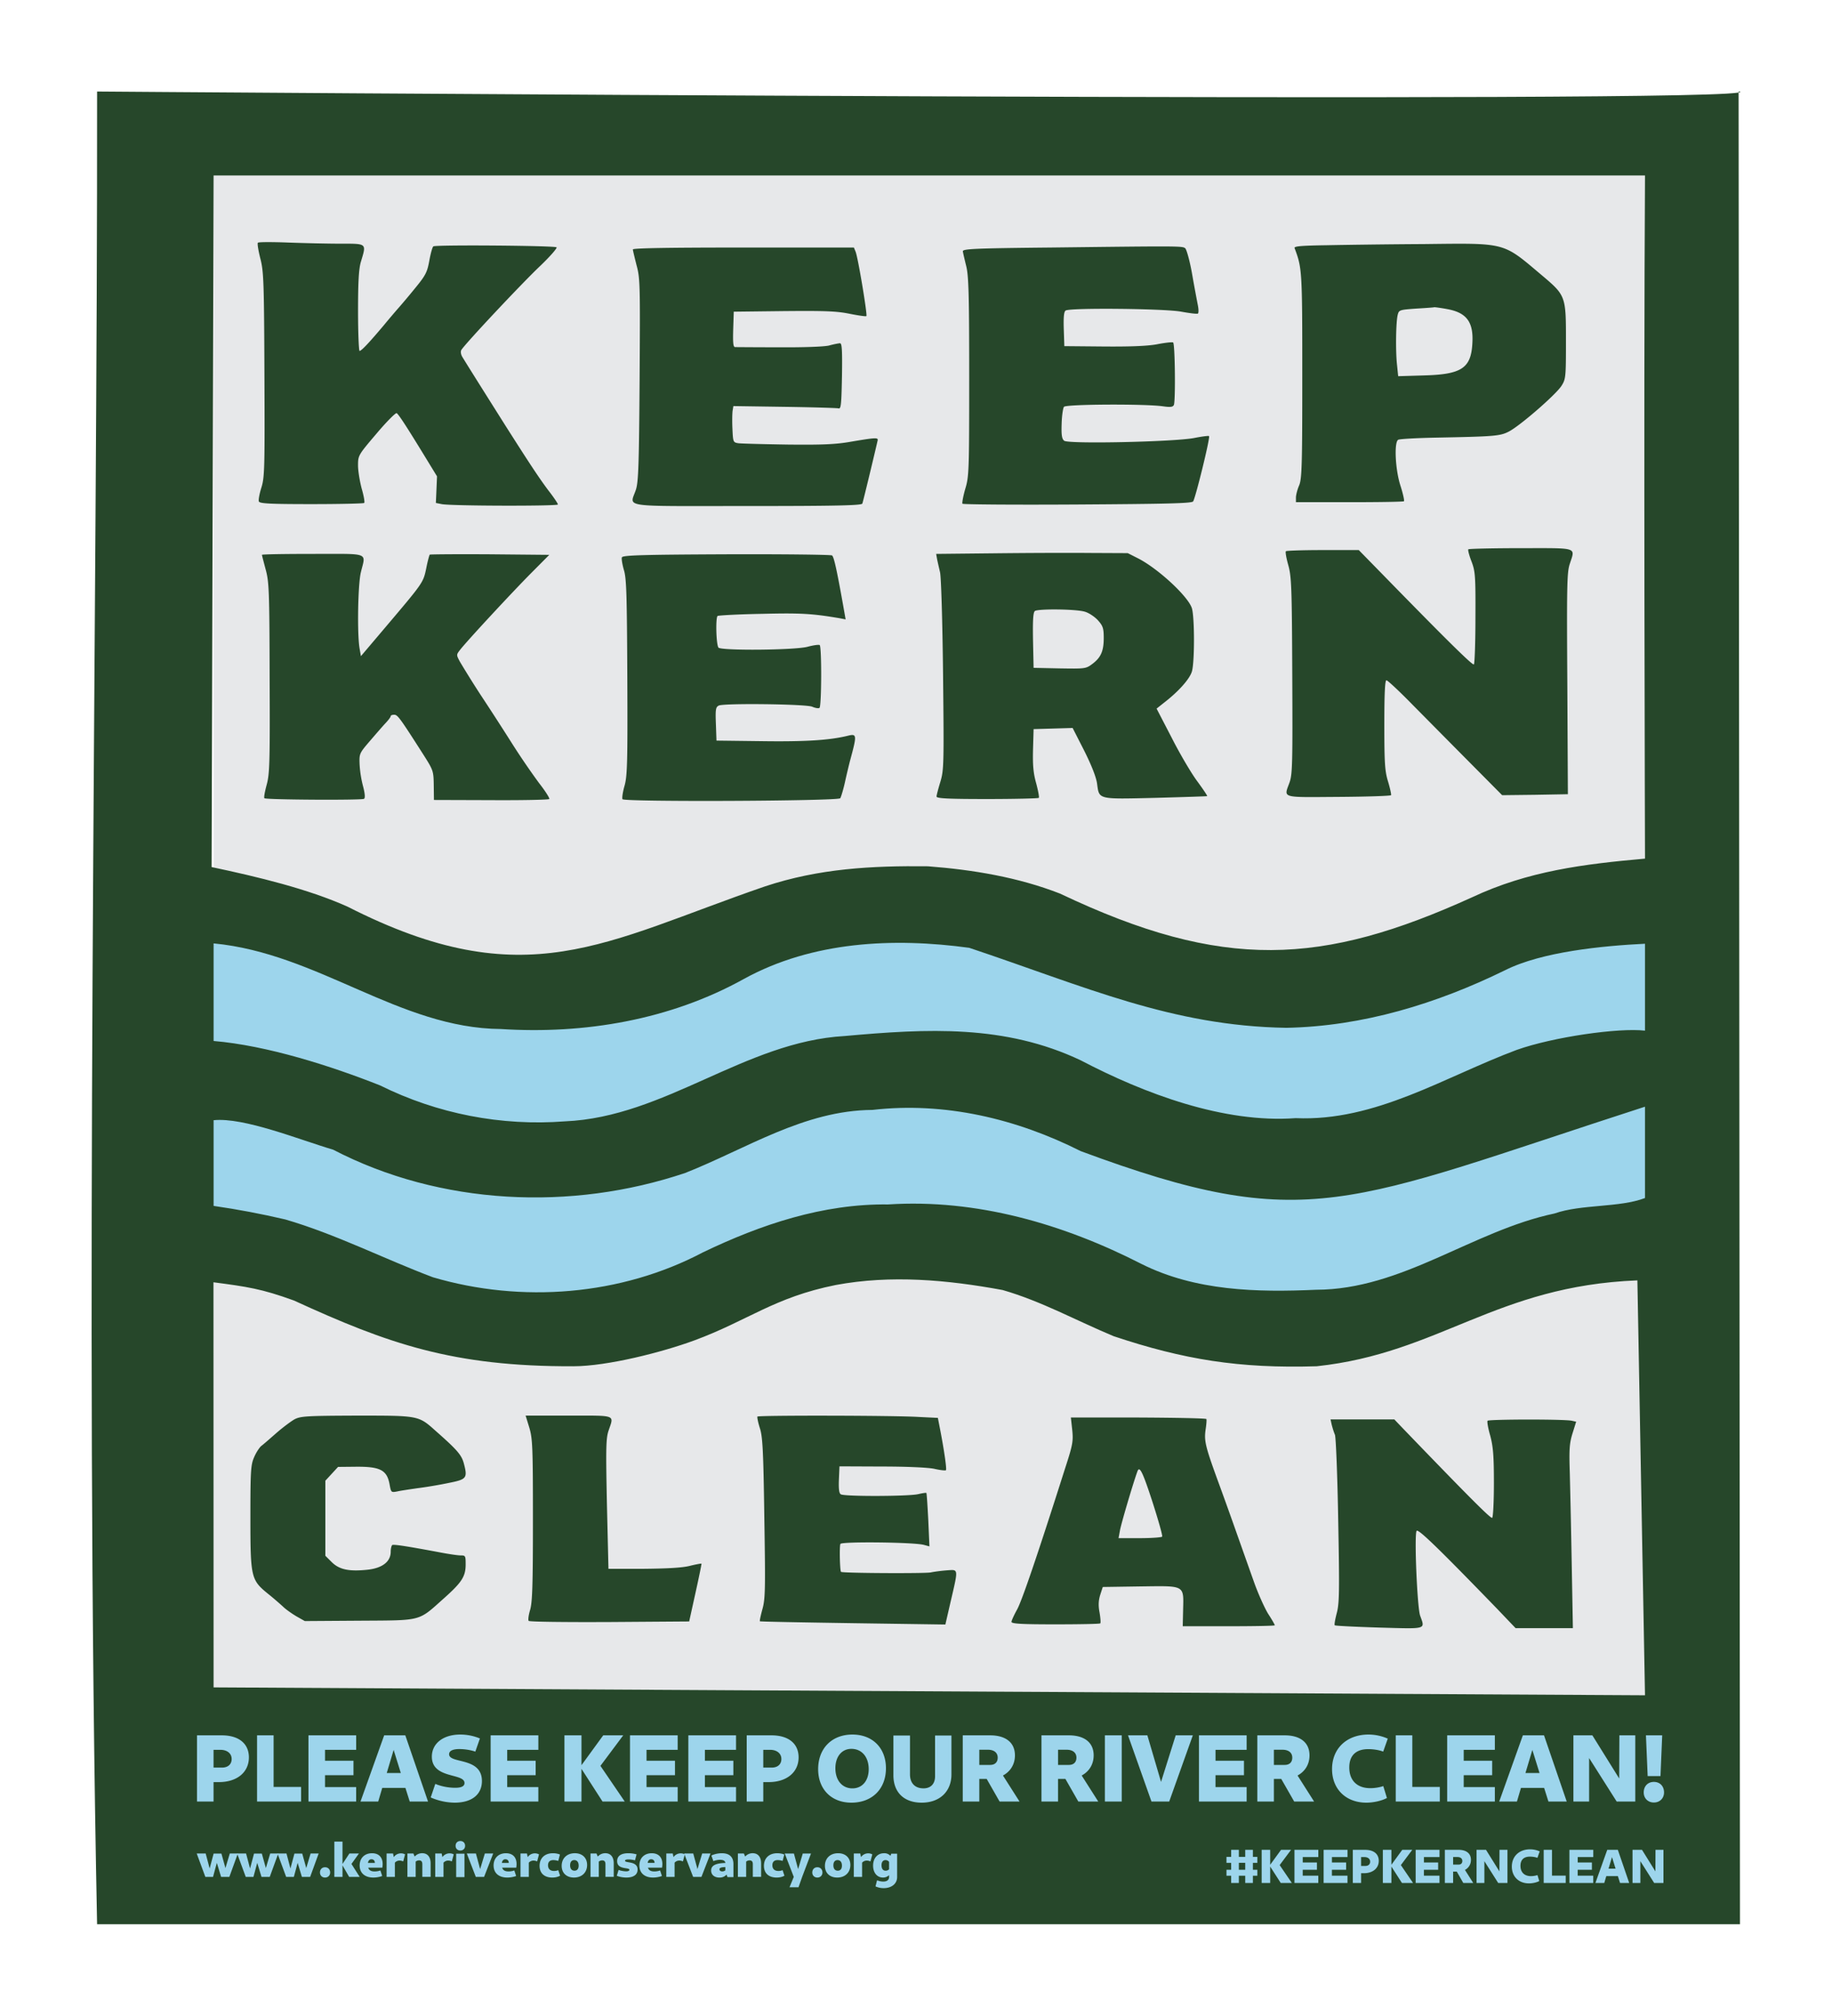 <svg version="1.1" viewBox="0 0 100 110" xmlns="http://www.w3.org/2000/svg">
	<path d="m11.66 9.576 78.132.005v82.923l-78.132-.435z" fill="#e7e8ea" fill-rule="evenodd"/>
	<path d="m94.902 4.994.075 99.999h-89.677c-.685-33.697.025-70.85 0-99.999 0 0 91.295.701 89.677 0zm-83.242 4.582-.109 37.734c2.527.534 5.268 1.195 7.42 2.16 9.747 4.964 14.016 1.905 22.792-1.107 2.937-.975 5.819-1.13 8.886-1.095 2.458.187 4.925.597 7.214 1.49 8.917 4.237 14.31 3.911 22.477.208 3.059-1.441 6.105-1.82 9.452-2.116 0 0-.08-24.889 0-37.274zm-.006 60.39.006 22.103 78.132.43-.415-22.637c-7.732.302-10.801 3.969-17.505 4.686-4.245.129-7.263-.366-11.082-1.64-2.026-.844-3.94-1.909-6.063-2.52-3.034-.559-6.093-.832-9.096-.276-3.38.674-4.8 1.945-7.736 3.027-1.746.644-4.745 1.406-6.587 1.409-6.605.024-10.135-1.238-15.264-3.588-1.776-.645-2.559-.753-4.39-.994z" fill="#26472a"/>
	<path d="m89.792 51.493v4.743c-1.44-.168-5.024.347-7 1.05-3.936 1.467-7.701 3.918-12.07 3.724-3.922.29-8.266-1.341-11.727-3.153-4.142-1.965-8.384-1.733-12.885-1.328-5.461.308-9.792 4.423-15.272 4.656-3.478.267-6.964-.41-10.089-1.96-2.672-1.06-6.18-2.182-9.089-2.425v-5.325c5.709.543 10.131 4.63 15.682 4.672 4.561.294 9.243-.499 13.27-2.736 3.737-2.053 8.16-2.26 12.295-1.695 6.349 2.122 11.04 4.265 17.309 4.365 4.175-.08 8.21-1.317 11.935-3.14 2.02-1.019 5.364-1.335 7.642-1.448zm0 8.892v4.984c-1.402.534-3.464.327-4.934.842-4.493.947-8.304 4.156-13.026 4.163-3.218.144-6.573.07-9.525-1.409-4.262-2.18-9.007-3.56-13.831-3.246-3.561-.044-6.94 1.095-10.104 2.613-4.476 2.363-9.9 2.786-14.74 1.361-2.697-1.017-5.294-2.35-8.059-3.155-1.293-.303-2.599-.55-3.913-.74v-4.676c1.67-.166 4.674 1.063 6.526 1.609 5.854 3.04 13.002 3.361 19.215 1.27 3.34-1.318 6.49-3.418 10.22-3.44 3.935-.453 7.866.481 11.367 2.247 12.425 4.608 14.462 2.855 30.804-2.423z" fill="#9dd5ec"/>
	<g fill="#26472a">
		<path d="m14.078 13.244c-.042.032.02.408.126.836.189.71.21 1.264.23 6.342.022 5.12.011 5.621-.167 6.186-.105.334-.168.679-.137.752.042.115.577.146 2.875.146 1.552 0 2.843-.031 2.874-.063.042-.03-.02-.386-.136-.783-.105-.397-.2-.961-.2-1.264 0-.544.011-.565 1.008-1.735.545-.648 1.049-1.15 1.101-1.118.116.073.567.773 1.532 2.351l.671 1.097-.031.732-.032.72.315.063c.504.105 6.347.115 6.347.021 0-.052-.23-.397-.525-.773-.482-.648-.891-1.254-2.308-3.48-.566-.898-2.077-3.29-2.38-3.792-.085-.136-.106-.293-.064-.376.157-.293 3.336-3.678 4.312-4.598.535-.511.934-.971.892-1.013-.095-.094-6.578-.146-6.725-.052-.052.031-.147.376-.22.773-.116.637-.2.804-.766 1.494-.346.428-.755.909-.913 1.087-.147.167-.514.595-.797.94-.776.92-1.228 1.41-1.332 1.41-.042 0-.084-.982-.084-2.173 0-1.63.042-2.309.157-2.695.304-1.014.346-.983-1.123-.983-.713 0-1.993-.03-2.864-.062-.86-.032-1.605-.032-1.636.01zm58.36.136c-1.385.021-1.815.052-1.773.157.41 1.097.42 1.201.42 6.969 0 4.942-.021 5.642-.179 5.997-.094.22-.167.512-.167.648v.25h2.916c1.605 0 2.948-.02 2.98-.052s-.053-.417-.19-.846c-.283-.867-.356-2.372-.125-2.507.063-.042.944-.094 1.961-.115 3.284-.063 3.599-.084 4.081-.335.609-.313 2.57-2.016 2.875-2.497.23-.366.241-.47.241-2.424 0-2.487 0-2.497-1.353-3.636-2.12-1.787-1.878-1.724-6.41-1.672-1.899.01-4.28.042-5.277.063zm6.525 3.48c1.091.187 1.48.71 1.406 1.88-.073 1.358-.598 1.693-2.665 1.745l-1.384.042-.063-.617c-.084-.742-.063-2.382.042-2.748.063-.25.115-.26 1.007-.324.514-.03.954-.062.975-.073s.336.032.682.094zm-21.495-3.355c-4.301.042-4.93.074-4.91.21.01.083.094.438.178.783.137.522.168 1.536.168 6.05 0 5.182-.01 5.454-.22 6.143-.115.408-.178.763-.147.794.042.042 2.864.063 6.274.042 4.91-.031 6.231-.063 6.315-.167.126-.167.944-3.49.87-3.563-.02-.031-.398.02-.828.105-1.133.208-6.861.334-7.081.146-.126-.105-.158-.314-.137-.92.01-.438.074-.856.126-.93.116-.146 4.406-.167 5.392-.03.43.062.556.04.609-.074.094-.24.063-3.343-.042-3.406-.042-.032-.41.01-.808.083-.493.105-1.416.147-2.927.136l-2.203-.02-.031-.93c-.021-.67.01-.962.105-1.014.262-.157 5.413-.105 6.305.063.461.083.86.135.912.104.042-.031.042-.23 0-.439-.042-.22-.189-.982-.314-1.703s-.305-1.358-.378-1.42c-.157-.126-.241-.126-7.228-.043zm-22.923.105c0 .052.095.439.2.857.199.72.199 1.086.168 6.248-.032 4.607-.063 5.569-.2 5.997-.325 1.003-.996.899 6.074.899 4.91 0 6.253-.032 6.284-.136.063-.178.819-3.344.84-3.469.01-.136-.168-.125-1.459.094-.818.146-1.573.178-3.462.157-1.321-.021-2.528-.052-2.685-.073-.283-.042-.294-.063-.325-.794-.021-.408-.01-.847.01-.983l.042-.25 2.79.041c1.532.021 2.865.063 2.949.084.136.042.157-.209.188-1.755.021-1.4 0-1.797-.105-1.797-.073 0-.346.052-.608.125-.283.063-1.374.104-2.728.094-1.238 0-2.318-.01-2.392-.01-.104 0-.125-.23-.104-.972l.031-.961 2.728-.032c2.245-.02 2.874 0 3.598.147.472.094.892.156.913.125.063-.063-.451-3.166-.588-3.51l-.094-.23h-6.032c-3.903 0-6.033.03-6.033.104zm45.604 16.362c-.032.031.042.324.168.648.21.554.23.773.22 3.072 0 1.368-.042 2.518-.084 2.56-.063.073-1.385-1.223-5.088-5.016l-1.196-1.222h-1.962c-1.08 0-1.982.031-2.014.062-.042.032.021.377.126.753.178.627.2 1.233.22 6.028.021 4.765.01 5.381-.147 5.83-.314.878-.524.816 2.655.795 1.563-.01 2.853-.053 2.884-.094.021-.032-.052-.366-.157-.721-.178-.575-.21-.972-.21-3.104 0-1.692.032-2.444.116-2.444.063 0 .713.606 1.437 1.347.734.742 2.13 2.153 3.105 3.135l1.773 1.787 1.794-.021 1.794-.032-.031-6.007c-.032-5.256-.021-6.07.125-6.53.305-.962.535-.889-2.643-.889-1.553 0-2.843.032-2.885.063zm-25.975.219-3.074.032.052.292c.032.157.105.47.158.7.063.23.136 2.706.167 5.59.053 4.942.042 5.214-.146 5.851-.116.376-.21.742-.21.805 0 .104.619.136 2.759.136 1.521 0 2.79-.032 2.822-.063s-.032-.376-.136-.773c-.158-.554-.2-.972-.179-1.85l.032-1.128 1.06-.031 1.07-.032.629 1.233c.398.794.65 1.432.703 1.787.125.898-.01.867 3.178.794 1.542-.042 2.822-.084 2.833-.094.02-.021-.22-.376-.535-.805-.315-.418-.944-1.483-1.395-2.371l-.83-1.6.42-.333c.798-.617 1.396-1.296 1.511-1.703.147-.523.147-2.895 0-3.428-.178-.626-1.815-2.152-2.927-2.727l-.577-.292-2.15-.01c-1.186-.011-3.536 0-5.235.02zm5.046 3.187c.22.063.545.282.713.47.273.303.315.44.315.962 0 .72-.158 1.076-.64 1.43-.336.252-.41.252-1.773.23l-1.416-.03-.032-1.505c-.02-1.139.01-1.526.105-1.599.21-.125 2.266-.104 2.728.042zm-44.922-3.103c0 .031.095.387.2.784.188.679.21 1.138.22 5.934.02 4.681 0 5.256-.168 5.851-.094.356-.157.68-.115.71.084.084 5.308.116 5.434.032.073-.042.052-.292-.053-.69a6.08 6.08 0 01-.188-1.201c-.021-.564-.011-.596.545-1.243.315-.366.703-.815.86-.983.168-.177.294-.344.294-.397 0-.041.084-.073.189-.073.189 0 .304.157 1.626 2.226.503.794.524.846.535 1.62l.01.804 3.127.01c1.71.01 3.136-.02 3.168-.062s-.22-.44-.556-.868a40.629 40.629 0 01-1.437-2.1 164.43 164.43 0 00-1.763-2.727 56.767 56.767 0 01-1.122-1.797c-.2-.376-.2-.376.01-.648.399-.512 2.875-3.176 3.871-4.179l.997-1.003-3.242-.031c-1.783-.01-3.262 0-3.283.02s-.116.356-.19.742c-.167.794-.157.774-2.255 3.25l-1.311 1.546-.073-.418c-.137-.763-.095-3.51.073-4.169.262-1.097.535-.992-2.623-.992-1.531 0-2.78.02-2.78.052zm19.649.135c-.031.074.021.377.105.68.147.46.168 1.348.19 5.872.02 4.67 0 5.402-.158 5.935-.095.334-.137.658-.105.71.094.157 11.76.104 11.886-.052.042-.063.168-.47.262-.899s.22-.95.273-1.15c.388-1.43.378-1.483-.136-1.357-.987.24-2.298.324-4.637.292l-2.518-.031-.032-.91c-.031-.793-.01-.919.158-1.002.283-.136 4.742-.084 5.098.062.168.074.346.105.399.063.115-.073.126-3.354.01-3.427-.052-.031-.346.01-.66.094-.703.188-4.763.22-4.868.042-.126-.199-.158-1.65-.042-1.724.063-.031 1.164-.094 2.444-.115 2.13-.052 2.738-.01 4.217.24l.326.063-.137-.773c-.346-1.933-.503-2.654-.608-2.717-.063-.041-2.654-.073-5.77-.062-4.574.02-5.655.052-5.697.167zm-17.865 47.029c-.2.114-.65.449-.997.752s-.713.627-.829.71c-.105.094-.283.366-.388.617-.178.407-.2.742-.2 3.26 0 3.29.032 3.427.955 4.179.315.25.682.575.83.71.136.136.46.366.723.523l.462.261 2.99-.02c3.451-.022 3.178.051 4.594-1.213.987-.877 1.196-1.201 1.196-1.86 0-.47-.01-.49-.283-.49-.157 0-.64-.074-1.08-.157-1.731-.324-2.56-.46-2.644-.408-.042.031-.084.199-.084.366 0 .543-.462.898-1.28.982-.996.104-1.532-.01-1.94-.418l-.347-.345v-4.096l.693-.752.986-.01c1.342-.01 1.7.188 1.836 1.013.073.387.083.397.409.335.178-.042.682-.115 1.112-.178.43-.052 1.185-.178 1.678-.282 1.007-.199 1.06-.261.84-1.087-.126-.45-.368-.731-1.532-1.755-.944-.846-.913-.836-4.322-.836-2.728.01-3.043.031-3.378.199zm12.808.449c.18.606.2 1.034.2 5.057 0 3.573-.031 4.493-.157 4.91-.084.283-.116.544-.074.586.053.052 2.036.073 4.427.062l4.333-.031.346-1.567c.19-.857.336-1.568.326-1.588-.021-.01-.315.041-.65.125-.42.104-1.26.146-2.53.157h-1.898l-.084-3.532c-.063-3.103-.052-3.594.095-4.022.293-.868.45-.805-2.183-.805h-2.35zm12.453-.596c-.02.032.032.303.126.606.158.46.2 1.18.252 4.911.063 3.897.053 4.44-.105 4.994-.094.345-.157.638-.136.659s2.308.062 5.088.104l5.035.073.284-1.233c.43-1.85.44-1.766-.19-1.724-.282.021-.692.073-.89.115-.284.063-4.827.042-4.9-.031-.063-.063-.095-1.421-.032-1.526.084-.135 3.997-.094 4.553.053l.305.083-.063-1.442c-.042-.794-.084-1.462-.105-1.473-.01-.02-.21.01-.44.063-.525.125-4.04.136-4.229.01-.094-.052-.125-.292-.104-.804l.031-.721 2.308.01c1.374 0 2.539.053 2.874.126.315.073.598.104.63.073.052-.052-.105-1.129-.325-2.257l-.116-.596-1.06-.052c-1.321-.083-8.707-.094-8.79-.02zm17.184.721c.063.617.032.815-.377 2.069-1.522 4.785-2.371 7.272-2.634 7.742-.167.303-.304.606-.304.669 0 .104.546.136 2.392.136 1.322 0 2.423-.021 2.455-.053s.01-.303-.042-.606c-.073-.386-.052-.658.042-.96l.136-.419 2.067-.031c2.455-.031 2.35-.094 2.318 1.306l-.02.867h2.507c1.385 0 2.518-.02 2.518-.052s-.158-.314-.357-.617c-.189-.303-.556-1.107-.797-1.797-.242-.679-.693-1.953-.997-2.81a249.21 249.21 0 00-.997-2.769c-.65-1.787-.713-2.09-.63-2.675.043-.282.064-.543.043-.585-.032-.042-1.7-.073-3.724-.083h-3.672zm4.385 3.95c.315.982.556 1.828.525 1.88-.031.042-.577.084-1.217.084h-1.164l.073-.397c.042-.303.724-2.612.955-3.24.115-.333.283 0 .828 1.673zm9.778-4.232c.042.167.115.408.178.554.053.146.137 2.215.179 4.702.073 3.876.062 4.513-.084 5.046-.084.324-.137.617-.105.648.02.031 1.122.084 2.423.125 2.654.073 2.507.115 2.235-.658-.158-.47-.326-4.41-.19-4.618.085-.125 1.144.898 4.375 4.231l1.029 1.077h3.126l-.063-3.48a675.92 675.92 0 00-.105-4.983c-.042-1.275-.021-1.62.147-2.163l.2-.638-.232-.052c-.409-.094-4.553-.083-4.605 0-.032.052.031.418.147.815.157.596.2 1.076.2 2.58 0 1.014-.043 1.871-.095 1.902-.074.053-1.207-1.076-4.91-4.92l-.43-.45h-3.483z"/>
	</g>
	<g fill="#9dd5ec">
		<g aria-label="PLEASE KEEP OUR RIVER CLEAN!">
			<path d="m10.753 98.299h.904v-1.062h.298c.983 0 1.631-.536 1.631-1.348 0-.755-.554-1.203-1.479-1.203h-1.354zm1.28-2.822c.367 0 .612.198.612.5 0 .292-.204.469-.528.469h-.46v-.969zm1.997 2.822h2.405v-.797h-1.5v-2.816h-.905zm2.808 0h2.603v-.791h-1.699v-.646h1.553v-.791h-1.553v-.594h1.7v-.791h-2.604zm2.84 0h.967l.22-.744h1.265l.235.744h.999l-1.24-3.613h-1.154zm1.433-1.557.376-1.26.392 1.26zm3.7 1.618c.962 0 1.495-.458 1.495-1.181 0-1.328-1.792-.927-1.792-1.463 0-.182.203-.281.559-.281.293 0 .617.052.873.14l.25-.718a2.777 2.777 0 00-1.076-.214c-.92 0-1.547.48-1.547 1.208 0 1.229 1.782.88 1.782 1.437 0 .167-.157.26-.507.26-.33 0-.727-.062-1.087-.213l-.251.74a3.33 3.33 0 001.301.285zm1.971-.061h2.603v-.791h-1.699v-.646h1.553v-.791h-1.553v-.594h1.7v-.791h-2.604zm4.028 0h.93v-1.786l1.15 1.786h1.213l-1.328-1.947 1.244-1.666h-1.092l-1.187 1.63v-1.63h-.93zm3.578 0h2.603v-.791h-1.699v-.646h1.553v-.791h-1.553v-.594h1.699v-.791h-2.603zm3.186 0h2.603v-.791h-1.699v-.646h1.553v-.791h-1.553v-.594h1.699v-.791h-2.603zm3.186 0h.904v-1.062h.298c.982 0 1.63-.536 1.63-1.348 0-.755-.553-1.203-1.479-1.203h-1.353zm1.28-2.822c.366 0 .612.198.612.5 0 .292-.204.469-.528.469h-.46v-.969zm4.433 2.883c1.134 0 1.887-.75 1.887-1.879 0-1.104-.732-1.838-1.83-1.838-1.124 0-1.871.755-1.871 1.89 0 1.099.727 1.827 1.814 1.827zm.057-.78c-.559 0-.93-.438-.93-1.099 0-.635.35-1.057.873-1.057.57 0 .946.443.946 1.11 0 .63-.355 1.046-.889 1.046zm3.78.78c.987 0 1.625-.609 1.625-1.546v-2.119h-.894v2.223c0 .417-.235.661-.632.661-.466 0-.737-.286-.737-.765v-2.119h-.905v2.171c0 .932.58 1.494 1.542 1.494zm2.242-.061h.904v-1.234h.403l.705 1.234h1.088l-.905-1.421c.408-.219.654-.61.654-1.099 0-.697-.502-1.093-1.354-1.093h-1.495zm1.37-2.827c.339 0 .538.161.538.432 0 .245-.147.396-.413.396h-.591v-.828zm2.927 2.827h.904v-1.234h.403l.705 1.234h1.088l-.905-1.421c.408-.219.654-.61.654-1.099 0-.697-.502-1.093-1.354-1.093h-1.495zm1.37-2.827c.34 0 .538.161.538.432 0 .245-.147.396-.413.396h-.59v-.828zm2.091 2.827h.92v-3.613h-.92zm2.544 0h.967l1.29-3.613h-.935l-.8 2.54-.747-2.54h-1.056zm2.592 0h2.603v-.791h-1.7v-.646h1.553v-.791h-1.552v-.594h1.699v-.791h-2.603zm3.185 0h.905v-1.234h.402l.706 1.234h1.087l-.904-1.421c.408-.219.653-.61.653-1.099 0-.697-.502-1.093-1.354-1.093h-1.495zm1.37-2.827c.34 0 .538.161.538.432 0 .245-.146.396-.413.396h-.59v-.828zm4.581 2.888c.397 0 .847-.104 1.124-.255l-.199-.65c-.209.073-.476.114-.706.114-.731 0-1.15-.427-1.15-1.13 0-.66.372-1 1.035-1 .288 0 .617.053.816.136l.25-.708a2.6 2.6 0 00-1.055-.224c-1.171 0-1.987.75-1.987 1.885 0 1.098.764 1.832 1.872 1.832zm1.605-.061h2.405v-.797h-1.5v-2.816h-.905zm2.807 0h2.603v-.791h-1.699v-.646h1.553v-.791h-1.553v-.594h1.699v-.791h-2.603zm2.841 0h.967l.22-.744h1.265l.235.744h.998l-1.239-3.613h-1.155zm1.432-1.557.377-1.26.392 1.26zm2.618 1.557h.857v-2.374l1.506 2.374h1.014v-3.613h-.868l-.01 2.353-1.464-2.353h-1.035zm4.053-1.389h.7l.094-2.224h-.888zm.34 1.441c.334 0 .554-.24.554-.551 0-.334-.22-.573-.554-.573s-.555.24-.555.573c0 .312.22.551.555.551z"/>
		</g>
		<g aria-label="www.kernriverconservancy.org">
			<path d="m11.209 102.41h.42l.207-.766.233.766h.45l.464-1.276h-.439l-.238.794-.22-.789h-.425l-.217.812-.217-.817h-.489z"/>
			<path d="m13.414 102.41h.42l.207-.766.233.766h.45l.465-1.276h-.44l-.237.794-.22-.789h-.426l-.217.812-.217-.817h-.488z"/>
			<path d="m15.62 102.41h.42l.207-.766.232.766h.45l.465-1.276h-.44l-.237.794-.22-.789h-.426l-.217.812-.216-.817h-.49zm2.123.036c.168 0 .278-.12.278-.275 0-.167-.11-.287-.278-.287s-.277.12-.277.287c0 .156.11.275.277.275zm.508-.036h.445v-.628l.363.628h.575l-.45-.706.408-.57h-.52l-.376.57v-1.218h-.445zm2.129.036c.157 0 .321-.028.483-.083l-.099-.304a.96.96 0 01-.314.054c-.19 0-.305-.062-.35-.205h.769c.01-.065.018-.13.018-.198 0-.373-.214-.591-.58-.591-.405 0-.675.265-.675.666 0 .412.283.661.748.661zm-.105-.997c.118 0 .186.073.186.198h-.376c.02-.13.086-.198.19-.198zm.827.961h.452v-.776a.344.344 0 01.254-.115c.068 0 .146.019.201.047l.102-.385a.478.478 0 00-.617.15l-.039-.197h-.353zm1.136 0h.452v-.833a.286.286 0 01.186-.068c.123 0 .177.068.177.21v.69h.453v-.739c0-.349-.17-.552-.46-.552a.54.54 0 00-.41.183l-.071-.167h-.327zm1.519 0h.452v-.776a.344.344 0 01.254-.115c.067 0 .146.019.2.047l.103-.385a.478.478 0 00-.617.15l-.04-.197h-.352zm1.371-1.439c.154 0 .259-.104.259-.258 0-.156-.105-.26-.26-.26-.153 0-.258.104-.258.26 0 .154.105.258.259.258zm-.228 1.45h.453v-1.276h-.453zm1.072-.011h.452l.497-1.276h-.455l-.258.849-.23-.849h-.497zm1.718.036c.157 0 .322-.028.484-.083l-.1-.304a.96.96 0 01-.313.054c-.191 0-.306-.062-.35-.205h.768c.01-.065.018-.13.018-.198 0-.373-.214-.591-.58-.591-.405 0-.674.265-.674.666 0 .412.282.661.747.661zm-.105-.997c.118 0 .186.073.186.198h-.376c.02-.13.086-.198.19-.198zm.827.961h.453v-.776a.344.344 0 01.253-.115c.068 0 .146.019.201.047l.102-.385a.478.478 0 00-.617.15l-.039-.197h-.353zm1.738.036c.156 0 .29-.03.423-.098l-.1-.305a.598.598 0 01-.227.044c-.212 0-.332-.112-.332-.312 0-.18.097-.281.29-.281.086 0 .191.018.27.044l.09-.349a1.041 1.041 0 00-.383-.07c-.445 0-.727.266-.727.687 0 .404.259.64.695.64zm1.18 0c.43 0 .717-.275.717-.687 0-.388-.262-.64-.67-.64-.43 0-.718.276-.718.69 0 .385.261.637.671.637zm.03-.374c-.152 0-.241-.11-.241-.292 0-.18.083-.286.227-.286.152 0 .24.112.24.302 0 .174-.083.276-.227.276zm.873.338h.452v-.833a.286.286 0 01.186-.068c.123 0 .178.068.178.21v.69h.452v-.739c0-.349-.17-.552-.46-.552a.54.54 0 00-.41.183l-.071-.167h-.327zm1.963.036c.387 0 .607-.158.607-.434 0-.487-.685-.339-.685-.484 0-.045.063-.07.188-.07.102 0 .228.018.356.049l.086-.326a1.619 1.619 0 00-.45-.062c-.397 0-.611.15-.611.43 0 .491.669.32.669.476 0 .05-.07.083-.183.083a1.37 1.37 0 01-.408-.078l-.097.32c.147.06.343.096.528.096zm1.453 0c.156 0 .321-.028.483-.083l-.1-.304a.96.96 0 01-.313.054c-.19 0-.306-.062-.35-.205h.768c.01-.065.019-.13.019-.198 0-.373-.215-.591-.58-.591-.406 0-.675.265-.675.666 0 .412.282.661.748.661zm-.105-.997c.118 0 .186.073.186.198h-.377c.021-.13.086-.198.191-.198zm.826.961h.453v-.776a.344.344 0 01.254-.115c.068 0 .146.019.2.047l.103-.385a.478.478 0 00-.617.15l-.04-.197h-.352z"/>
			<path d="m37.835 102.41h.453l.496-1.276h-.455l-.258.849-.23-.849h-.497zm1.434.036a.504.504 0 00.392-.161l.047.135h.327v-.708c0-.385-.215-.593-.633-.593-.198 0-.407.047-.57.125l.105.304c.133-.046.256-.07.369-.07.177 0 .282.06.287.172-.533.013-.776.14-.776.411 0 .232.175.385.452.385zm.003-.45c0-.08.088-.114.321-.122v.177a.258.258 0 01-.167.06c-.092 0-.154-.047-.154-.115zm1.006.414h.452v-.833a.286.286 0 01.186-.068c.122 0 .177.068.177.21v.69h.452v-.739c0-.349-.17-.552-.46-.552a.54.54 0 00-.41.183l-.07-.167h-.327zm2.118.036c.156 0 .29-.03.423-.098l-.1-.305a.598.598 0 01-.227.044c-.211 0-.332-.112-.332-.312 0-.18.097-.281.29-.281.087 0 .191.018.27.044l.091-.349a1.041 1.041 0 00-.384-.07c-.444 0-.727.266-.727.687 0 .404.259.64.696.64zm.7.529h.491l.199-.565.483-1.275h-.45l-.253.851-.23-.851h-.5l.492 1.275zm1.52-.529c.167 0 .277-.12.277-.275 0-.167-.11-.287-.277-.287s-.277.12-.277.287c0 .156.11.275.277.275zm1.085 0c.429 0 .716-.275.716-.687 0-.388-.261-.64-.669-.64-.431 0-.719.276-.719.69 0 .385.262.637.672.637zm.029-.374c-.152 0-.24-.11-.24-.292 0-.18.083-.286.227-.286.151 0 .24.112.24.302 0 .174-.083.276-.227.276zm.876.338h.452v-.776a.344.344 0 01.254-.115c.068 0 .146.019.201.047l.102-.385a.478.478 0 00-.617.15l-.039-.197h-.353zm1.591.036a.48.48 0 00.334-.13v.1c0 .158-.117.249-.319.249a.931.931 0 01-.337-.07l-.086.333c.144.065.287.096.444.096.442 0 .737-.245.737-.609v-1.27h-.321l-.045.117a.44.44 0 00-.35-.143c-.353 0-.596.268-.596.677 0 .395.228.65.539.65zm-.079-.671c0-.177.081-.281.217-.281.081 0 .15.034.196.099v.4a.248.248 0 01-.19.079c-.14 0-.223-.11-.223-.297z"/>
		</g>
		<g aria-label="#KEEPKERNCLEAN">
			<path d="m67.203 102.74h.42v-.393h.348v.393h.418v-.393h.243v-.326h-.243v-.377h.243v-.326h-.243v-.385h-.418v.385h-.348v-.385h-.42v.385h-.256v.326h.256v.377h-.256v.326h.256zm.42-.719v-.377h.348v.377zm1.245.719h.466v-.893l.575.893h.606l-.664-.974.622-.833h-.546l-.593.815v-.815h-.466zm1.79 0h1.301v-.396h-.85v-.323h.777v-.396h-.776v-.296h.85v-.396h-1.302zm1.592 0h1.302v-.396h-.85v-.323h.777v-.396h-.776v-.296h.85v-.396h-1.303zm1.593 0h.453v-.531h.149c.49 0 .815-.269.815-.675 0-.377-.277-.6-.74-.6h-.677zm.64-1.411c.184 0 .307.099.307.25 0 .145-.102.234-.264.234h-.23v-.484zm1.001 1.411h.466v-.893l.575.893h.606l-.664-.974.622-.833h-.546l-.593.815v-.815h-.466zm1.79 0h1.301v-.396h-.85v-.323h.777v-.396h-.776v-.296h.85v-.396h-1.302zm1.593 0h.452v-.617h.201l.353.617h.543l-.452-.711a.603.603 0 00.327-.55c0-.348-.25-.546-.677-.546h-.747zm.684-1.414c.17 0 .27.08.27.216 0 .122-.074.198-.207.198h-.295v-.414zm1.046 1.414h.428v-1.187l.753 1.187h.507v-1.807h-.434l-.005 1.177-.732-1.177h-.517zm2.863.024c.199 0 .423-.052.562-.127l-.1-.326a1.14 1.14 0 01-.352.058c-.366 0-.575-.214-.575-.565 0-.33.185-.5.517-.5.144 0 .309.026.408.068l.125-.354a1.3 1.3 0 00-.527-.112c-.586 0-.994.374-.994.942 0 .55.382.916.936.916zm.803-.024h1.202v-.399h-.75v-1.408h-.452zm1.404 0h1.301v-.396h-.85v-.323h.777v-.396h-.776v-.296h.85v-.396h-1.302zm1.42 0h.483l.11-.373h.632l.118.373h.5l-.62-1.807h-.578zm.716-.779.188-.63.196.63zm1.309.779h.428v-1.187l.753 1.187h.507v-1.807h-.434l-.005 1.177-.732-1.177h-.517z"/>
		</g>
	</g>
</svg>
